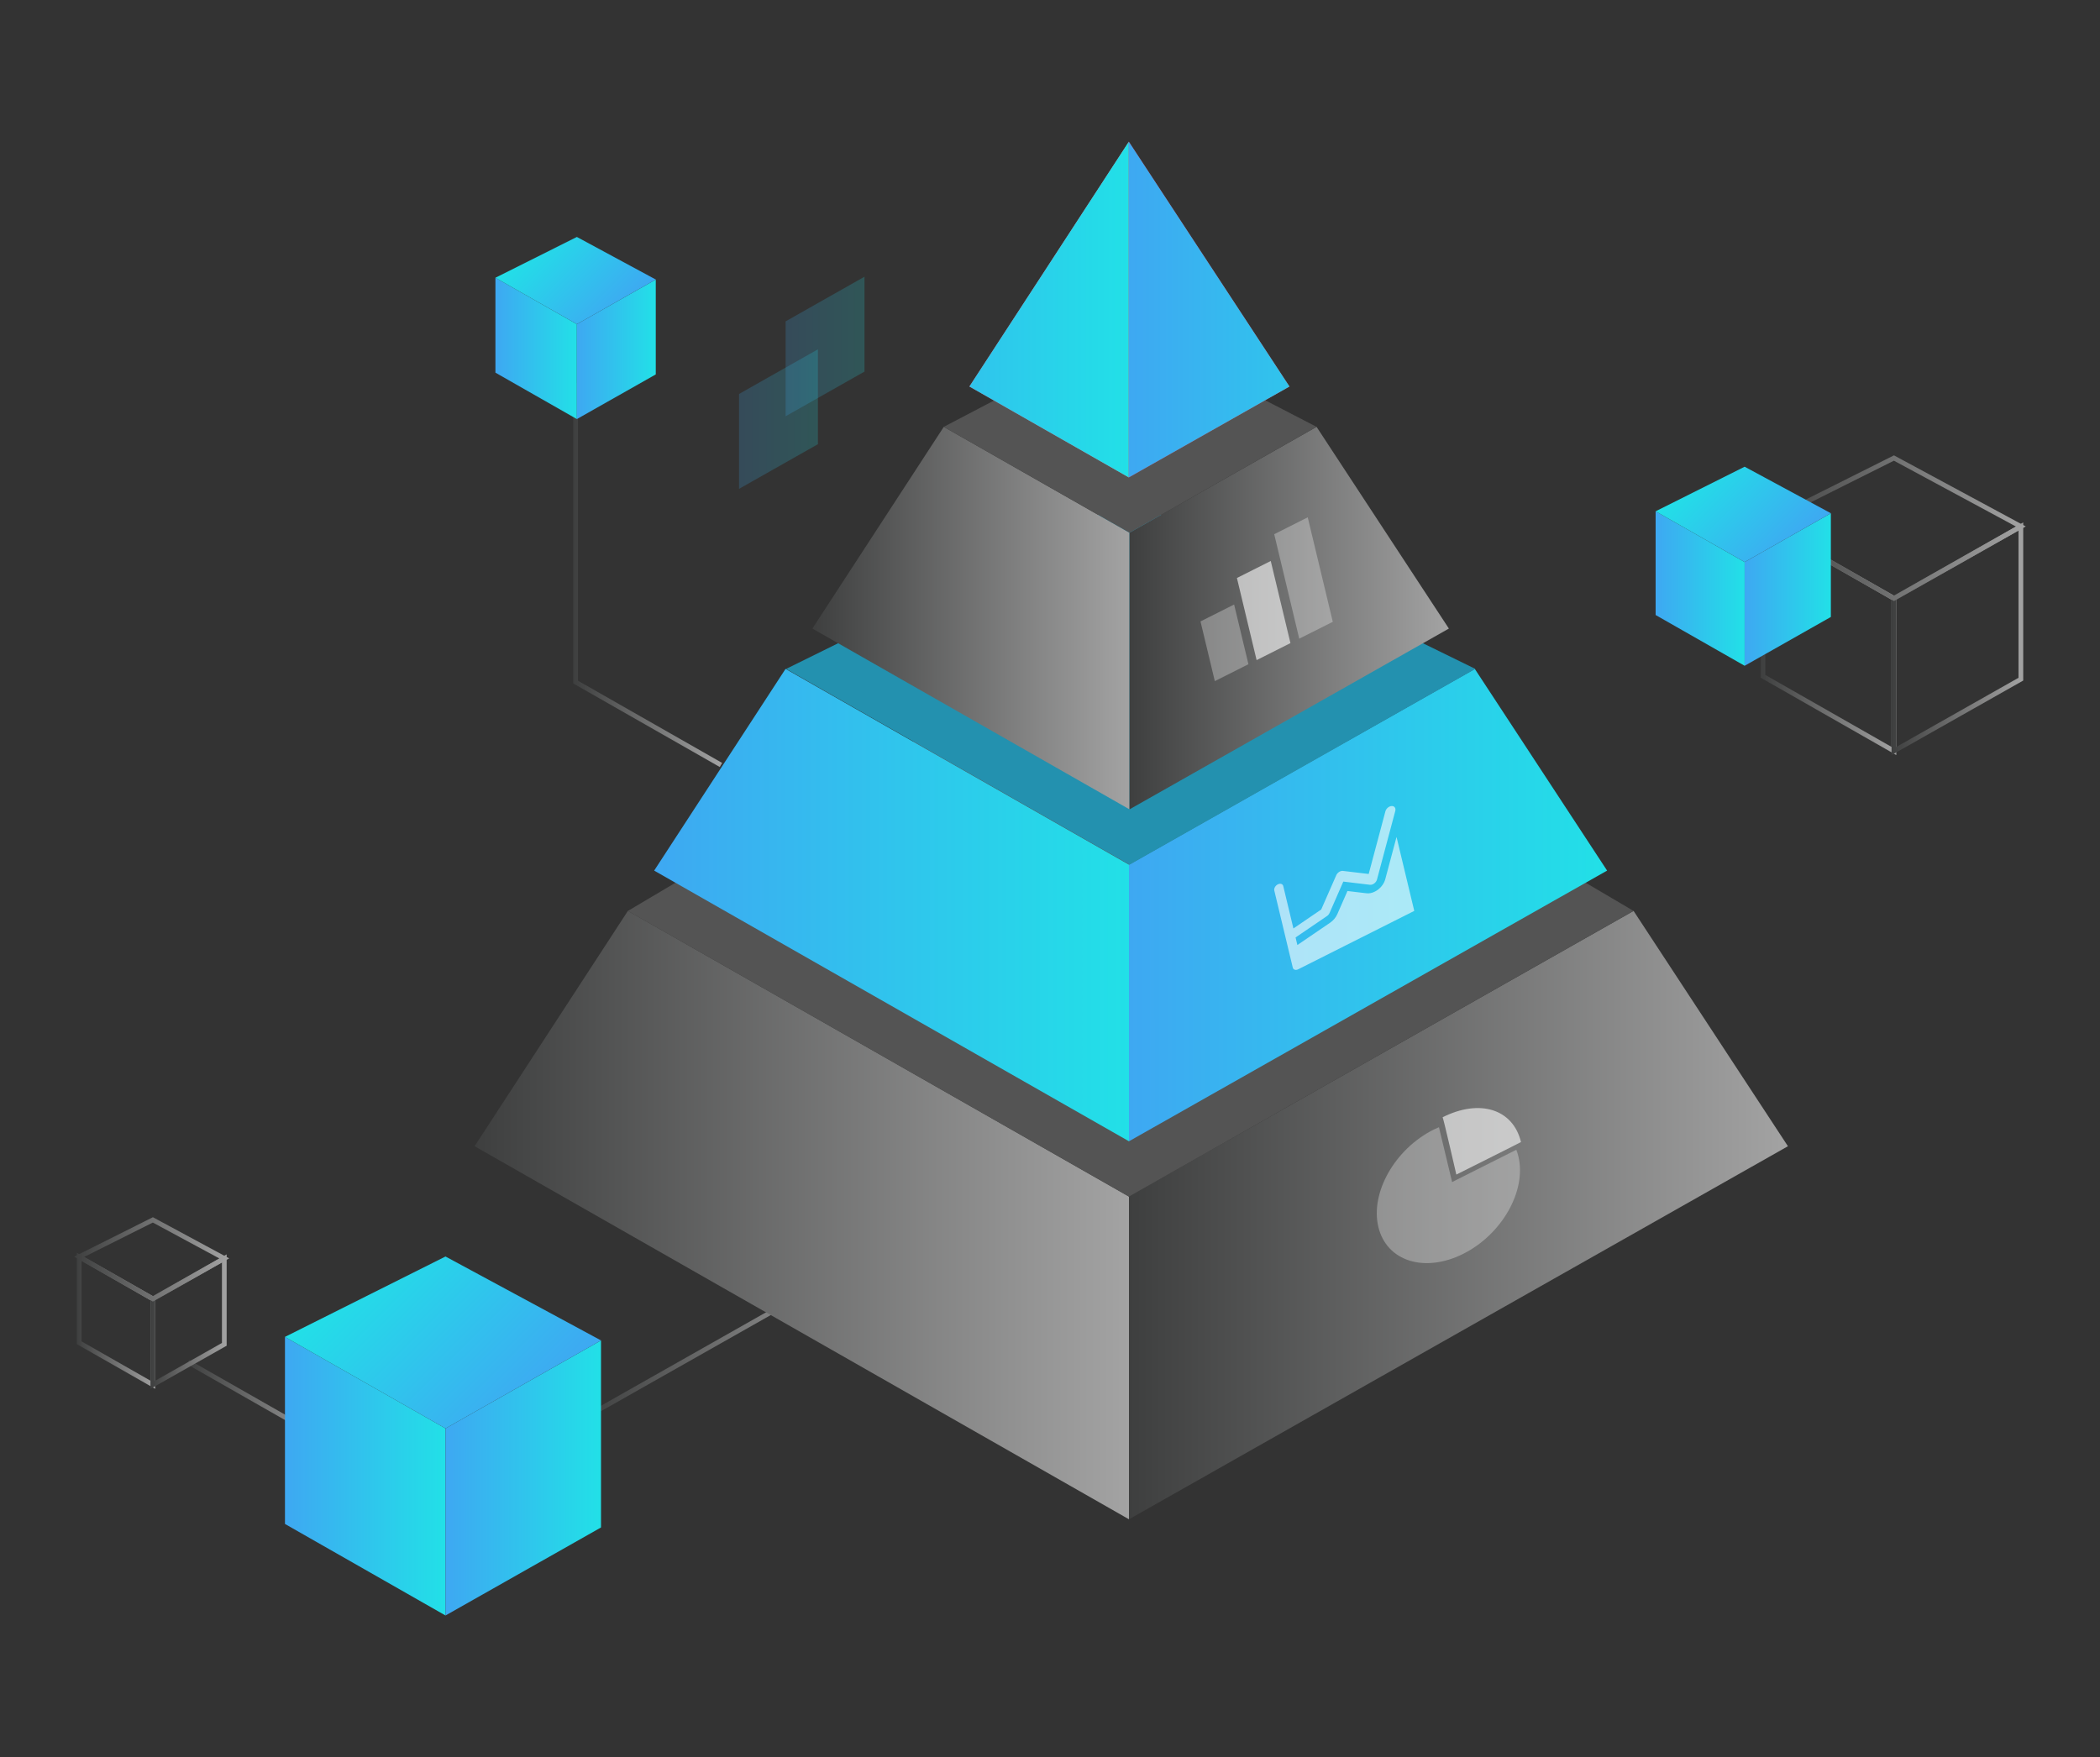 <?xml version="1.0" encoding="utf-8"?>
<!-- Generator: Adobe Illustrator 16.0.0, SVG Export Plug-In . SVG Version: 6.00 Build 0)  -->
<!DOCTYPE svg PUBLIC "-//W3C//DTD SVG 1.1//EN" "http://www.w3.org/Graphics/SVG/1.1/DTD/svg11.dtd">
<svg version="1.1" id="图层_1" xmlns="http://www.w3.org/2000/svg" xmlns:xlink="http://www.w3.org/1999/xlink" x="0px" y="0px"
	 width="444.5px" height="372px" viewBox="0 -397.5 444.5 372" enable-background="new 0 -397.5 444.5 372" xml:space="preserve">
<rect x="0" y="-397.5" width="444.5" height="372" fill="#333333" stroke="none"/>
<g>
	<linearGradient id="SVGID_1_" gradientUnits="userSpaceOnUse" x1="39.552" y1="-100.383" x2="70.815" y2="-100.383">
		<stop  offset="0" style="stop-color:#3E3F3F"/>
		<stop  offset="1" style="stop-color:#A3A3A3"/>
	</linearGradient>
	<line fill="none" stroke="url(#SVGID_1_)" stroke-miterlimit="10" x1="70.567" y1="-91.611" x2="39.8" y2="-109.154"/>
	<linearGradient id="SVGID_2_" gradientUnits="userSpaceOnUse" x1="121.335" y1="-275.794" x2="152.851" y2="-275.794">
		<stop  offset="0" style="stop-color:#3E3F3F"/>
		<stop  offset="1" style="stop-color:#A3A3A3"/>
	</linearGradient>
	<polyline fill="none" stroke="url(#SVGID_2_)" stroke-miterlimit="10" points="152.603,-235.557 121.835,-253.102 
		121.835,-316.467 	"/>
	<linearGradient id="SVGID_3_" gradientUnits="userSpaceOnUse" x1="123.525" y1="-114.479" x2="184.409" y2="-114.479">
		<stop  offset="0" style="stop-color:#3E3F3F"/>
		<stop  offset="1" style="stop-color:#A3A3A3"/>
	</linearGradient>
	<path fill="none" stroke="url(#SVGID_3_)" stroke-miterlimit="10" d="M123.771-97.382c3.396-1.925,60.392-34.194,60.392-34.194"/>
	<linearGradient id="SVGID_4_" gradientUnits="userSpaceOnUse" x1="100.456" y1="-140.265" x2="238.964" y2="-140.265">
		<stop  offset="0" style="stop-color:#3E3F3F"/>
		<stop  offset="1" style="stop-color:#A3A3A3"/>
	</linearGradient>
	<polygon fill="url(#SVGID_4_)" points="132.901,-204.662 100.456,-154.844 238.964,-75.867 238.964,-144.186 	"/>
	<linearGradient id="SVGID_5_" gradientUnits="userSpaceOnUse" x1="238.964" y1="-140.265" x2="378.447" y2="-140.265">
		<stop  offset="0" style="stop-color:#3E3F3F"/>
		<stop  offset="1" style="stop-color:#A3A3A3"/>
	</linearGradient>
	<polygon fill="url(#SVGID_5_)" points="238.964,-144.186 238.964,-75.867 378.447,-154.844 345.773,-204.662 	"/>
	<polygon fill="#545454" points="238.964,-144.178 345.773,-204.654 238.964,-267.552 132.901,-204.654 	"/>
	<linearGradient id="SVGID_6_" gradientUnits="userSpaceOnUse" x1="138.464" y1="-205.893" x2="238.963" y2="-205.893">
		<stop  offset="0" style="stop-color:#3EA8F2"/>
		<stop  offset="1" style="stop-color:#22E0E7"/>
	</linearGradient>
	<polygon fill="url(#SVGID_6_)" points="166.274,-255.896 138.464,-213.193 238.964,-155.891 238.964,-214.449 	"/>
	<linearGradient id="SVGID_7_" gradientUnits="userSpaceOnUse" x1="238.964" y1="-205.893" x2="340.172" y2="-205.893">
		<stop  offset="0" style="stop-color:#3EA8F2"/>
		<stop  offset="1" style="stop-color:#22E0E7"/>
	</linearGradient>
	<polygon fill="url(#SVGID_7_)" points="238.964,-214.449 238.964,-155.891 340.172,-213.193 312.164,-255.896 	"/>
	<polygon fill="#2391AF" points="239.078,-214.445 312.281,-255.892 239.078,-291.758 166.392,-255.892 	"/>
	<linearGradient id="SVGID_8_" gradientUnits="userSpaceOnUse" x1="171.954" y1="-266.646" x2="239.078" y2="-266.646">
		<stop  offset="0" style="stop-color:#3E3F3F"/>
		<stop  offset="1" style="stop-color:#A3A3A3"/>
	</linearGradient>
	<polygon fill="url(#SVGID_8_)" points="199.765,-307.135 171.954,-264.433 239.078,-226.157 239.078,-284.717 	"/>
	<linearGradient id="SVGID_9_" gradientUnits="userSpaceOnUse" x1="239.078" y1="-266.646" x2="306.68" y2="-266.646">
		<stop  offset="0" style="stop-color:#3E3F3F"/>
		<stop  offset="1" style="stop-color:#A3A3A3"/>
	</linearGradient>
	<polygon fill="url(#SVGID_9_)" points="239.078,-284.717 239.078,-226.157 306.68,-264.433 278.674,-307.135 	"/>
	<polygon fill="#545454" points="239.078,-284.717 278.674,-307.135 238.964,-327.684 199.765,-307.135 	"/>
	<linearGradient id="SVGID_10_" gradientUnits="userSpaceOnUse" x1="171.815" y1="-331.964" x2="238.941" y2="-331.964">
		<stop  offset="0" style="stop-color:#E62230"/>
		<stop  offset="1" style="stop-color:#E5768E"/>
	</linearGradient>
	<polygon fill="url(#SVGID_10_)" points="238.941,-367.5 205.188,-315.675 238.941,-296.428 	"/>
	<linearGradient id="SVGID_11_" gradientUnits="userSpaceOnUse" x1="171.814" y1="-331.965" x2="238.941" y2="-331.965">
		<stop  offset="0" style="stop-color:#3EA8F2"/>
		<stop  offset="1" style="stop-color:#22E0E7"/>
	</linearGradient>
	<polygon fill="url(#SVGID_11_)" points="238.941,-367.5 205.188,-315.675 238.941,-296.428 	"/>
	<linearGradient id="SVGID_12_" gradientUnits="userSpaceOnUse" x1="238.941" y1="-331.964" x2="306.541" y2="-331.964">
		<stop  offset="0" style="stop-color:#E62230"/>
		<stop  offset="1" style="stop-color:#E5768E"/>
	</linearGradient>
	<polygon fill="url(#SVGID_12_)" points="238.941,-296.428 272.934,-315.675 238.941,-367.5 	"/>
	<linearGradient id="SVGID_13_" gradientUnits="userSpaceOnUse" x1="238.941" y1="-331.965" x2="306.54" y2="-331.965">
		<stop  offset="0" style="stop-color:#3EA8F2"/>
		<stop  offset="1" style="stop-color:#22E0E7"/>
	</linearGradient>
	<polygon fill="url(#SVGID_13_)" points="238.941,-296.428 272.934,-315.675 238.941,-367.5 	"/>
	<g>
		<path opacity="0.6" fill="#FFFFFF" d="M308.26-148.844c0,0-2.799-12.186-2.905-12.131c7.866-3.961,14.916-1.73,16.588,5.246
			C321.949-155.691,308.26-148.844,308.26-148.844z"/>
		<path opacity="0.3" fill="#FFFFFF" d="M321.399-152.665c1.742,7.257-3.483,16.481-11.67,20.597
			c-8.19,4.12-16.237,1.576-17.976-5.682c-1.74-7.255,3.484-16.48,11.672-20.6c0.385-0.191,0.766-0.357,1.152-0.521l2.785,11.611
			l13.594-6.836C321.126-153.662,321.285-153.143,321.399-152.665z"/>
	</g>
	<path opacity="0.6" fill="#FFFFFF" d="M280.859-203.557c0.25-0.17,0.456-0.414,0.574-0.684l2.902-6.627l5.645,0.676
		c0.289,0.031,0.623-0.07,0.902-0.285c0.287-0.213,0.498-0.518,0.582-0.83l3.871-14.518c0.157-0.596-0.181-1.059-0.758-1.039
		c-0.578,0.025-1.174,0.527-1.334,1.123l-3.535,13.263l-5.453-0.651c-0.537-0.063-1.162,0.344-1.418,0.924l-3.178,7.246
		l-5.887,4.016l-2.149-8.975c-0.111-0.465-0.628-0.625-1.153-0.361c-0.52,0.262-0.854,0.849-0.742,1.313l3.908,16.303
		c0.112,0.461,0.625,0.627,1.146,0.363l24.572-12.361l-0.201-0.843l-0.203-0.836l-3.35-13.976l-2.384,8.939
		c-0.222,0.84-0.791,1.654-1.558,2.229c-0.195,0.15-0.416,0.284-0.641,0.397c-0.6,0.304-1.209,0.428-1.774,0.359l-4.032-0.479
		l-2.141,4.887c-0.316,0.719-0.865,1.371-1.541,1.832l-6.916,4.715l-0.385-1.604L280.859-203.557z"/>
	<g>
		<polygon opacity="0.3" fill="#FFFFFF" points="254.106,-265.945 261.223,-269.525 264.253,-256.885 257.139,-253.305 		"/>
		<polygon opacity="0.6" fill="#FFFFFF" points="273.145,-261.355 265.983,-257.753 261.815,-275.139 268.977,-278.741 
			273.145,-261.355 		"/>
		<polygon opacity="0.3" fill="#FFFFFF" points="269.709,-284.41 276.803,-287.98 282.109,-265.865 275.009,-262.295 		"/>
	</g>
	<linearGradient id="SVGID_14_" gradientUnits="userSpaceOnUse" x1="60.317" y1="-84.99" x2="94.298" y2="-84.99">
		<stop  offset="0" style="stop-color:#3EA8F2"/>
		<stop  offset="1" style="stop-color:#22E0E7"/>
	</linearGradient>
	<polygon fill="url(#SVGID_14_)" points="94.298,-95.098 94.298,-55.5 60.317,-74.879 60.317,-114.479 	"/>
	<linearGradient id="SVGID_15_" gradientUnits="userSpaceOnUse" x1="94.298" y1="-84.615" x2="127.213" y2="-84.615">
		<stop  offset="0" style="stop-color:#3EA8F2"/>
		<stop  offset="1" style="stop-color:#22E0E7"/>
	</linearGradient>
	<polygon fill="url(#SVGID_15_)" points="94.298,-95.098 94.298,-55.5 127.214,-74.137 127.214,-113.731 	"/>
	<linearGradient id="SVGID_16_" gradientUnits="userSpaceOnUse" x1="110.677" y1="-97.193" x2="76.855" y2="-131.015">
		<stop  offset="0" style="stop-color:#3EA8F2"/>
		<stop  offset="1" style="stop-color:#22E0E7"/>
	</linearGradient>
	<polygon fill="url(#SVGID_16_)" points="60.317,-114.479 94.298,-95.098 127.214,-113.731 94.298,-131.498 	"/>
	<linearGradient id="SVGID_17_" gradientUnits="userSpaceOnUse" x1="104.864" y1="-323.742" x2="122.105" y2="-323.742">
		<stop  offset="0" style="stop-color:#3EA8F2"/>
		<stop  offset="1" style="stop-color:#22E0E7"/>
	</linearGradient>
	<polygon fill="url(#SVGID_17_)" points="122.105,-328.869 122.105,-308.781 104.864,-318.611 104.864,-338.703 	"/>
	<linearGradient id="SVGID_18_" gradientUnits="userSpaceOnUse" x1="122.106" y1="-323.553" x2="138.805" y2="-323.553">
		<stop  offset="0" style="stop-color:#3EA8F2"/>
		<stop  offset="1" style="stop-color:#22E0E7"/>
	</linearGradient>
	<polygon fill="url(#SVGID_18_)" points="122.105,-328.869 122.105,-308.781 138.805,-318.236 138.805,-338.324 	"/>
	<linearGradient id="SVGID_19_" gradientUnits="userSpaceOnUse" x1="156.429" y1="-308.781" x2="173.127" y2="-308.781">
		<stop  offset="0" style="stop-color:#3EA8F2"/>
		<stop  offset="1" style="stop-color:#22E0E7"/>
	</linearGradient>
	<polygon opacity="0.2" fill="url(#SVGID_19_)" points="156.429,-314.098 156.429,-294.01 173.128,-303.465 173.128,-323.552 	"/>
	<linearGradient id="SVGID_20_" gradientUnits="userSpaceOnUse" x1="130.415" y1="-329.934" x2="113.255" y2="-347.093">
		<stop  offset="0" style="stop-color:#3EA8F2"/>
		<stop  offset="1" style="stop-color:#22E0E7"/>
	</linearGradient>
	<polygon fill="url(#SVGID_20_)" points="104.864,-338.703 122.105,-328.869 138.805,-338.324 122.105,-347.336 	"/>
	<linearGradient id="SVGID_21_" gradientUnits="userSpaceOnUse" x1="16.251" y1="-117.89" x2="32.855" y2="-117.89">
		<stop  offset="0" style="stop-color:#3E3F3F"/>
		<stop  offset="1" style="stop-color:#A3A3A3"/>
	</linearGradient>
	<polygon fill="none" stroke="url(#SVGID_21_)" stroke-miterlimit="10" points="32.354,-122.533 32.354,-104.346 16.751,-113.246 
		16.751,-131.434 	"/>
	<linearGradient id="SVGID_22_" gradientUnits="userSpaceOnUse" x1="31.855" y1="-117.719" x2="47.975" y2="-117.719">
		<stop  offset="0" style="stop-color:#3E3F3F"/>
		<stop  offset="1" style="stop-color:#A3A3A3"/>
	</linearGradient>
	<polygon fill="none" stroke="url(#SVGID_22_)" stroke-miterlimit="10" points="32.354,-122.533 32.354,-104.346 47.475,-112.904 
		47.475,-131.093 	"/>
	<linearGradient id="SVGID_23_" gradientUnits="userSpaceOnUse" x1="15.691" y1="-130.886" x2="48.508" y2="-130.886">
		<stop  offset="0" style="stop-color:#3E3F3F"/>
		<stop  offset="1" style="stop-color:#A3A3A3"/>
	</linearGradient>
	<polygon fill="none" stroke="url(#SVGID_23_)" stroke-miterlimit="10" points="16.751,-131.434 32.354,-122.533 47.475,-131.093 
		32.354,-139.25 	"/>
	<linearGradient id="SVGID_24_" gradientUnits="userSpaceOnUse" x1="372.654" y1="-262.582" x2="401.383" y2="-262.582">
		<stop  offset="0" style="stop-color:#3E3F3F"/>
		<stop  offset="1" style="stop-color:#A3A3A3"/>
	</linearGradient>
	<polygon fill="none" stroke="url(#SVGID_24_)" stroke-miterlimit="10" points="400.883,-270.832 400.883,-238.516 
		373.154,-254.329 373.154,-286.648 	"/>
	<linearGradient id="SVGID_25_" gradientUnits="userSpaceOnUse" x1="400.383" y1="-262.279" x2="428.249" y2="-262.279">
		<stop  offset="0" style="stop-color:#3E3F3F"/>
		<stop  offset="1" style="stop-color:#A3A3A3"/>
	</linearGradient>
	<polygon fill="none" stroke="url(#SVGID_25_)" stroke-miterlimit="10" points="400.883,-270.832 400.883,-238.516 427.749,-253.72 
		427.749,-286.043 	"/>
	<linearGradient id="SVGID_26_" gradientUnits="userSpaceOnUse" x1="372.095" y1="-285.678" x2="428.782" y2="-285.678">
		<stop  offset="0" style="stop-color:#3E3F3F"/>
		<stop  offset="1" style="stop-color:#A3A3A3"/>
	</linearGradient>
	<polygon fill="none" stroke="url(#SVGID_26_)" stroke-miterlimit="10" points="373.154,-286.648 400.883,-270.832 
		427.749,-286.043 400.883,-300.536 	"/>
	<linearGradient id="SVGID_27_" gradientUnits="userSpaceOnUse" x1="350.44" y1="-272.908" x2="369.284" y2="-272.908">
		<stop  offset="0" style="stop-color:#3EA8F2"/>
		<stop  offset="1" style="stop-color:#22E0E7"/>
	</linearGradient>
	<polygon fill="url(#SVGID_27_)" points="369.283,-278.513 369.283,-256.556 350.44,-267.301 350.44,-289.26 	"/>
	<linearGradient id="SVGID_28_" gradientUnits="userSpaceOnUse" x1="369.283" y1="-272.701" x2="387.533" y2="-272.701">
		<stop  offset="0" style="stop-color:#3EA8F2"/>
		<stop  offset="1" style="stop-color:#22E0E7"/>
	</linearGradient>
	<polygon fill="url(#SVGID_28_)" points="369.283,-278.513 369.283,-256.556 387.533,-266.889 387.533,-288.846 	"/>
	<linearGradient id="SVGID_29_" gradientUnits="userSpaceOnUse" x1="378.364" y1="-279.676" x2="359.611" y2="-298.429">
		<stop  offset="0" style="stop-color:#3EA8F2"/>
		<stop  offset="1" style="stop-color:#22E0E7"/>
	</linearGradient>
	<polygon fill="url(#SVGID_29_)" points="350.44,-289.26 369.283,-278.513 387.533,-288.846 369.283,-298.697 	"/>
	<linearGradient id="SVGID_30_" gradientUnits="userSpaceOnUse" x1="166.291" y1="-324.152" x2="182.988" y2="-324.152">
		<stop  offset="0" style="stop-color:#3EA8F2"/>
		<stop  offset="1" style="stop-color:#22E0E7"/>
	</linearGradient>
	<polygon opacity="0.2" fill="url(#SVGID_30_)" points="166.291,-329.469 166.291,-309.381 182.987,-318.836 182.987,-338.924 	"/>
</g>
</svg>

